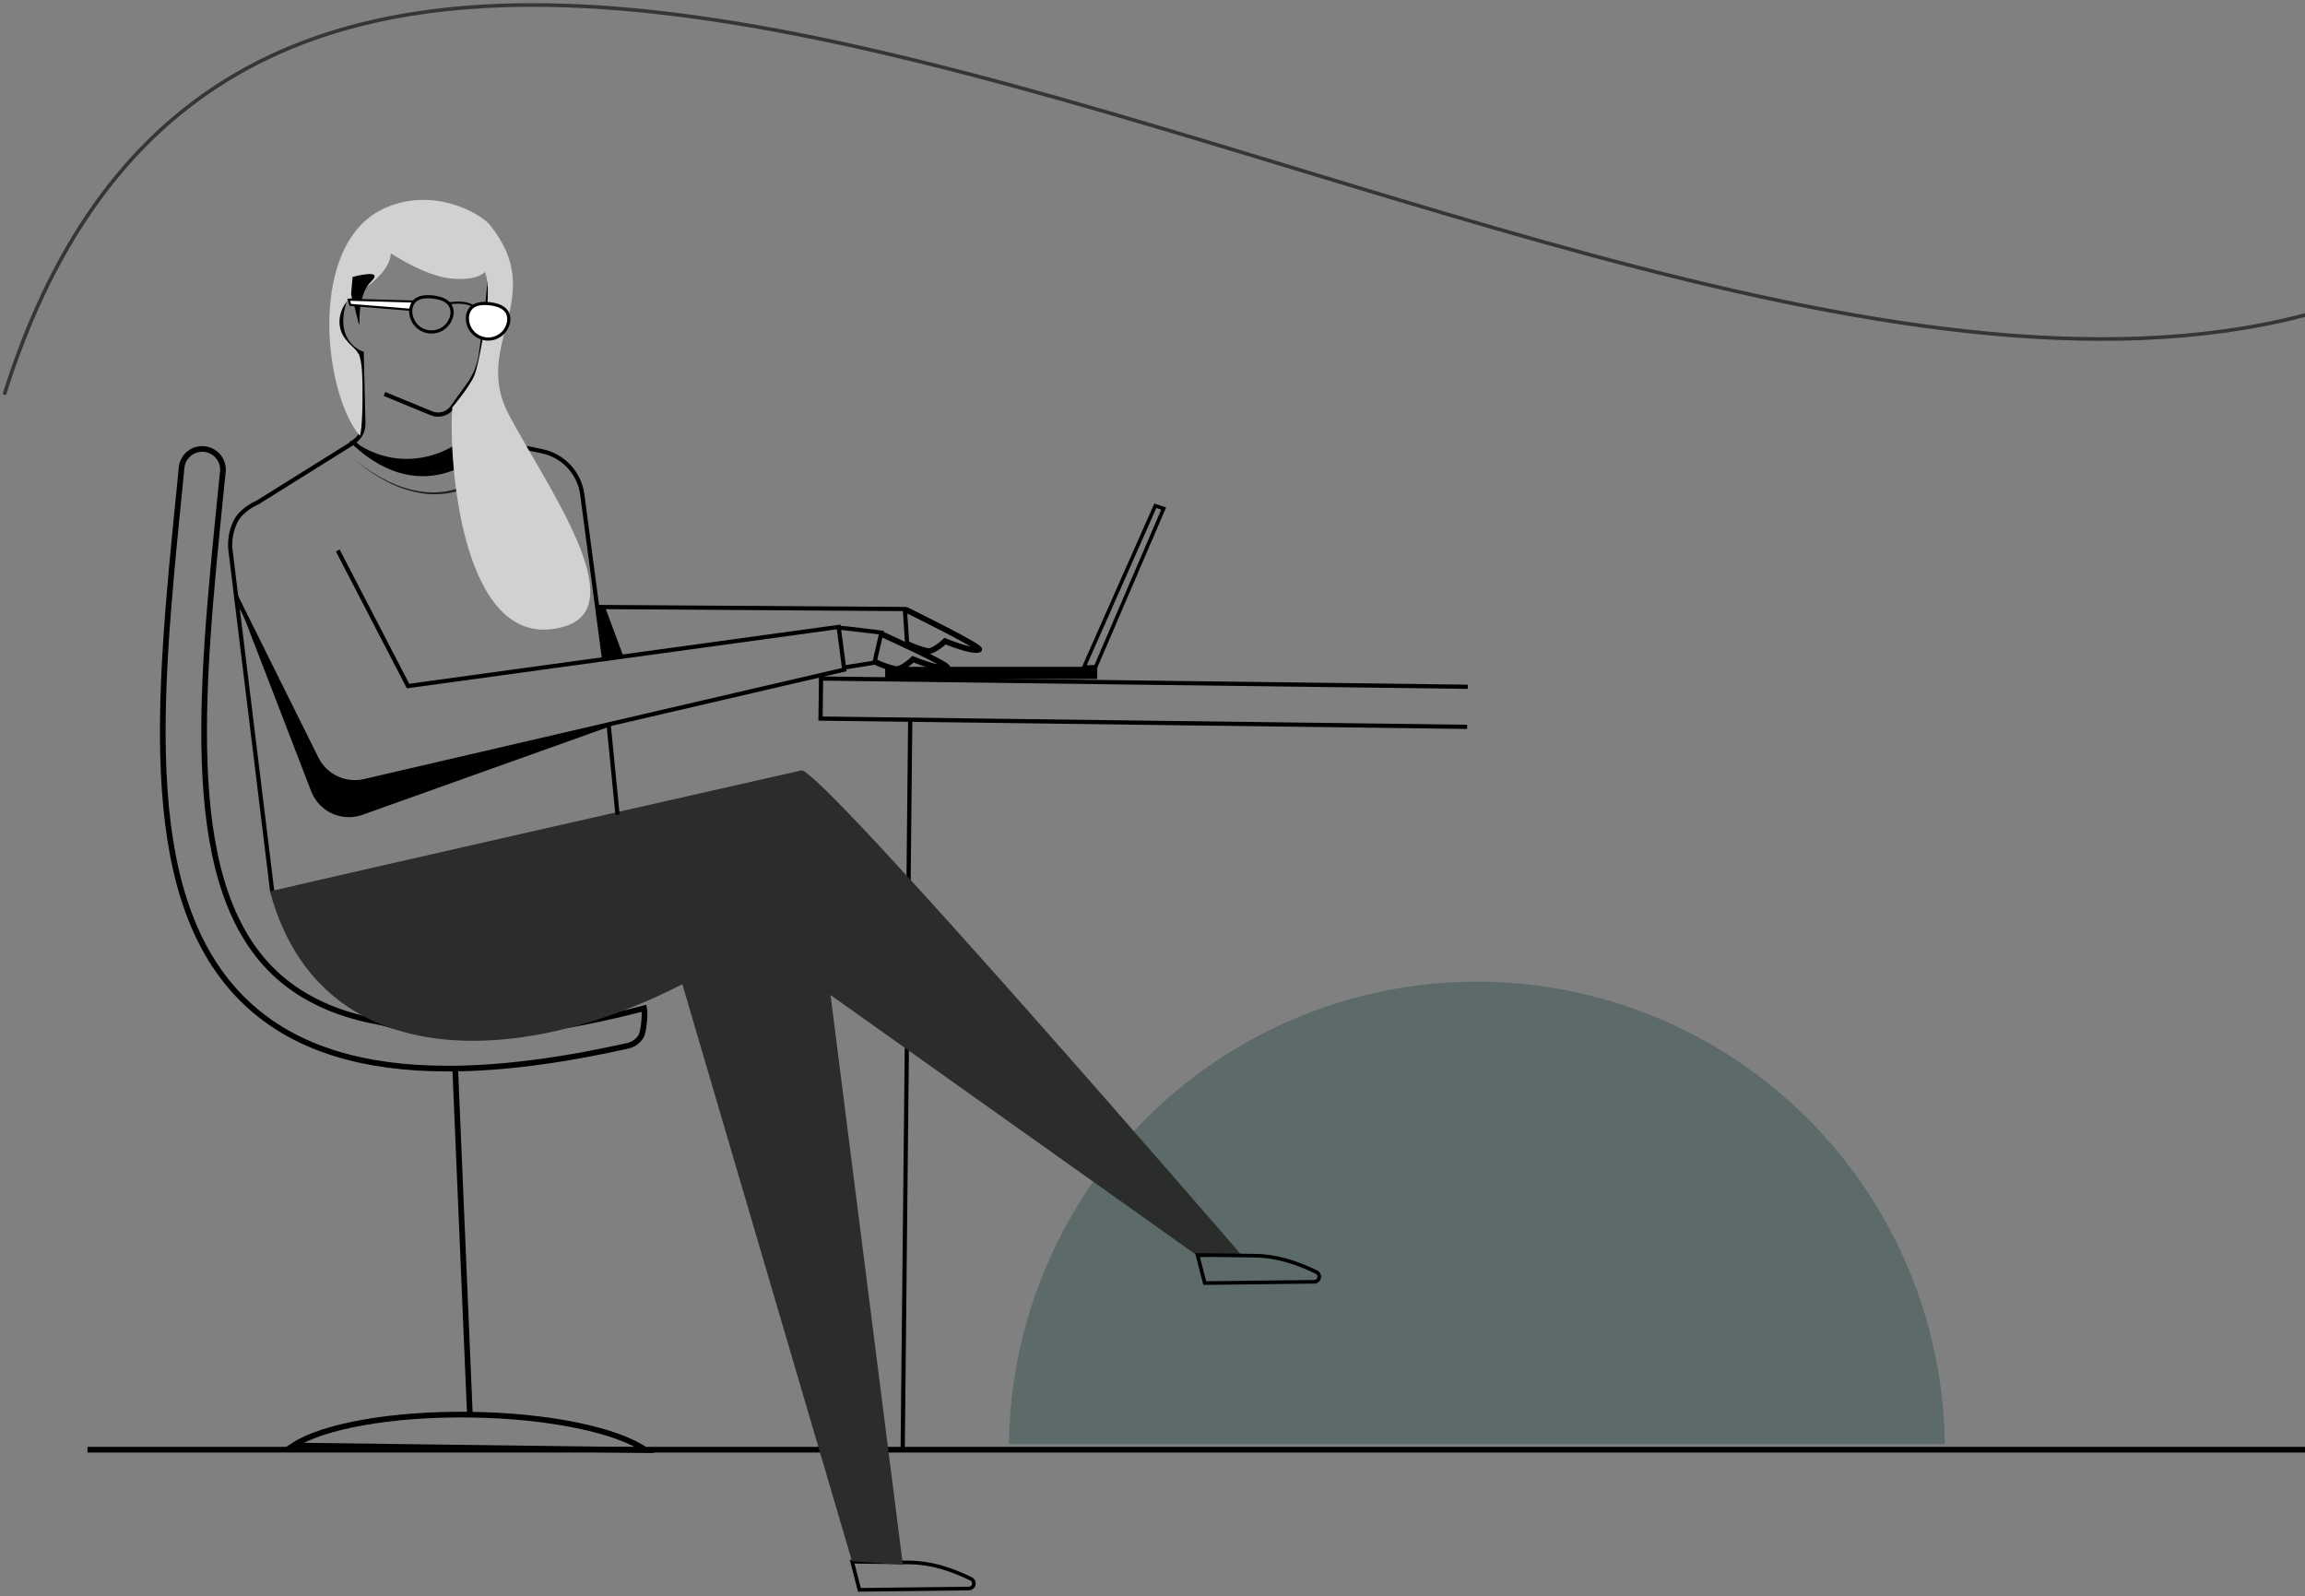 <svg width="361" height="250" viewBox="0 0 361 250" fill="none" xmlns="http://www.w3.org/2000/svg">
<rect x="0" y="0" width="361" height="250" fill="#808080" stroke="none"/>
<g clip-path="url(#clip0_35_694)">
<path d="M158.018 226.161C158.246 206.876 166.068 188.458 179.786 174.901C193.505 161.344 212.015 153.741 231.302 153.741C250.589 153.741 269.098 161.344 282.817 174.901C296.535 188.458 304.357 206.876 304.586 226.161H158.018Z" fill="#5C6A69"/>
<path d="M98.357 163.774C87.71 166.166 78.302 167.361 70.133 167.361C56.742 167.361 46.57 164.164 39.341 157.758C21.544 141.988 24.752 110.069 28.145 76.269L28.454 73.099C28.573 72.27 29.008 71.519 29.667 71.002C30.326 70.486 31.159 70.243 31.992 70.326C32.825 70.408 33.595 70.809 34.14 71.445C34.685 72.08 34.964 72.902 34.919 73.738L34.588 76.952C31.364 109.017 28.329 139.398 43.633 152.946C47.73 156.577 53.068 158.967 59.734 160.127C72.989 164.131 89.469 160.864 100.888 157.91C101.072 158.745 100.828 161.622 100.373 162.343C99.915 163.067 99.191 163.581 98.357 163.774V163.774Z" stroke="black" stroke-width="0.887" stroke-miterlimit="10"/>
<path d="M73.591 221.554C85.979 221.711 96.639 223.993 101.099 227.098L45.958 226.388C50.494 223.402 61.202 221.397 73.591 221.554Z" stroke="black" stroke-width="0.887" stroke-miterlimit="10"/>
<path d="M73.591 221.554L71.309 167.725" stroke="black" stroke-width="0.887" stroke-miterlimit="10"/>
<path d="M13.702 227.043H388.711" stroke="black" stroke-width="0.887" stroke-miterlimit="10"/>
<path d="M142.556 112.676L141.375 227.114" stroke="black" stroke-width="0.66" stroke-miterlimit="10"/>
<path d="M141.874 95.486C141.874 95.486 154.148 101.496 153.335 101.74C152.186 102.157 148.008 100.412 148.008 100.412C148.008 100.412 146.171 102.173 145.223 101.946C144.032 101.669 142.88 101.247 141.792 100.688" stroke="black" stroke-width="0.887" stroke-miterlimit="10"/>
<path d="M138.058 99.306C138.058 99.306 149.135 104.319 148.323 104.562C147.174 104.98 142.995 103.24 142.995 103.24C142.995 103.24 141.158 104.996 140.21 104.768C139.019 104.492 137.867 104.07 136.78 103.511" stroke="black" stroke-width="0.887" stroke-miterlimit="10"/>
<path d="M171.848 104.438H138.633V106.34H171.848V104.438Z" fill="black"/>
<path d="M169.75 104.492L180.941 79.211L182.247 79.644L171.598 104.438L169.75 104.492Z" stroke="black" stroke-width="0.569" stroke-miterlimit="10"/>
<path d="M42.641 139.663L36.078 86.012C35.956 84.572 36.21 83.125 36.816 81.812C36.989 81.433 37.213 81.079 37.482 80.761C38.254 79.891 39.207 79.199 40.273 78.734L55.371 69.305" stroke="black" stroke-width="0.66" stroke-miterlimit="10"/>
<path d="M54.054 46.891C51.74 53.725 56.645 55.329 56.645 55.329L56.91 66.335C56.925 67.008 56.736 67.67 56.368 68.233C55.999 68.796 55.468 69.234 54.846 69.489" stroke="black" stroke-width="0.66" stroke-miterlimit="10"/>
<path d="M60.211 61.697L67.57 64.726C68.142 64.962 68.777 64.998 69.372 64.827C69.968 64.657 70.488 64.291 70.849 63.788L73.417 60.212C74.537 58.657 75.218 56.831 75.39 54.922C75.39 54.922 76.295 48.745 76.669 44.084" stroke="black" stroke-width="0.66" stroke-miterlimit="10"/>
<path d="M71.58 63.154C71.548 64.721 71.992 65.447 73.027 66.623C74.062 67.799 75.542 68.899 77.103 69.05" stroke="black" stroke-width="0.66" stroke-miterlimit="10"/>
<path d="M55.371 69.311C66.692 79.911 76.013 70.362 77.287 68.92" stroke="black" stroke-width="0.66" stroke-miterlimit="10"/>
<path d="M70.258 47.525C73.168 47.07 74.106 47.98 74.106 47.98" stroke="black" stroke-width="0.33" stroke-miterlimit="10"/>
<path d="M76.918 69.045C65.727 79.716 56.325 69.739 56.325 69.739C64.378 74.719 72.702 69.739 73.574 67.306L76.918 69.045Z" fill="black"/>
<path d="M78.463 72.811C76.897 74.329 75.071 75.552 73.071 76.421C71.05 77.252 68.855 77.57 66.681 77.347C64.534 77.084 62.453 76.425 60.547 75.402L59.138 74.621L57.794 73.727C57.343 73.433 56.909 73.115 56.493 72.773L55.225 71.782L56.515 72.746C56.935 73.079 57.375 73.387 57.832 73.668L59.186 74.535L60.612 75.277C62.514 76.251 64.582 76.861 66.708 77.076C68.83 77.251 70.962 76.897 72.913 76.047C74.841 75.159 76.593 73.931 78.083 72.421L78.463 72.811Z" fill="#231F20"/>
<path d="M229.872 107.56L128.591 106.265L128.51 112.54L229.774 113.835" stroke="black" stroke-width="0.66" stroke-miterlimit="10"/>
<path d="M42.284 139.625C51.025 137.485 125.507 120.658 125.507 120.658C128.455 120.084 194.408 196.528 194.408 196.528L187.905 196.923L118.099 147.326C91.138 166.418 51.198 172.602 42.284 139.625Z" fill="#2A2D2A"/>
<path d="M134.601 248.992L133.463 244.586L142.546 244.705C145.83 244.743 149.049 245.789 152.078 247.274C152.239 247.353 152.368 247.483 152.446 247.644C152.523 247.805 152.544 247.988 152.506 248.162C152.467 248.337 152.37 248.493 152.232 248.606C152.093 248.719 151.921 248.783 151.742 248.786L134.601 248.992Z" stroke="black" stroke-width="0.569" stroke-miterlimit="10"/>
<path d="M188.685 200.95L187.547 196.544L196.624 196.658C199.914 196.701 203.128 197.742 206.162 199.226C206.326 199.303 206.458 199.434 206.538 199.596C206.618 199.758 206.64 199.943 206.601 200.119C206.562 200.296 206.464 200.454 206.323 200.567C206.182 200.681 206.007 200.743 205.826 200.744L188.685 200.95Z" stroke="black" stroke-width="0.569" stroke-miterlimit="10"/>
<path d="M104.99 147.765L133.436 244.515L141.402 245.057L125.621 120.761L42.284 139.625L104.99 147.765Z" fill="#2A2D2A"/>
<path d="M76.918 69.044L84.895 70.67C86.509 71.006 87.98 71.833 89.106 73.037C90.232 74.24 90.959 75.763 91.187 77.395L94.585 103.045" stroke="black" stroke-width="0.66" stroke-miterlimit="10"/>
<path d="M52.9 86.213L63.907 107.446L131.349 98.185L132.227 104.872L57.105 122.327C55.625 122.674 54.071 122.508 52.697 121.857C51.324 121.205 50.213 120.106 49.545 118.74L36.994 93.47" stroke="black" stroke-width="0.66" stroke-miterlimit="10"/>
<path d="M93.344 95.063L141.716 95.383L142.096 101.095" stroke="black" stroke-width="0.66" stroke-miterlimit="10"/>
<path d="M131.431 98.315C131.62 98.277 138.037 99.073 138.037 99.073L136.953 103.783L132.119 104.552" stroke="black" stroke-width="0.66" stroke-miterlimit="10"/>
<path d="M95.295 113.196L96.715 127.584" stroke="black" stroke-width="0.66" stroke-miterlimit="10"/>
<path d="M37.927 95.897L48.733 123.92C49.315 125.436 50.458 126.67 51.924 127.367C53.391 128.064 55.069 128.171 56.612 127.665L95.409 113.813L94.97 113.532L56.574 122.555C55.298 122.854 53.958 122.714 52.771 122.158C51.584 121.601 50.619 120.66 50.033 119.487L37.927 95.897Z" fill="black"/>
<path d="M97.652 102.845L94.851 95.317L93.528 95.35L94.487 103.387L97.652 102.845Z" fill="black"/>
<path d="M75.921 42.588C76.463 43.672 76.506 45.926 76.273 48.31C76.04 50.695 75.032 56.851 74.344 58.667C73.656 60.482 70.849 63.788 70.849 63.788C70.198 71.543 72.182 103.072 88.505 98.081C99.121 94.829 85.567 76.035 79.688 64.937C73.808 53.838 86.033 46.652 76.669 35.169C75.325 33.543 68.193 29.262 60.568 32.459C47.947 37.716 50.645 61.609 56.368 68.259C56.368 68.259 56.834 67.142 56.775 60.672C56.715 54.201 55.935 55.464 54.065 53.047C52.195 50.63 53.583 47.46 55.149 46.468C56.715 45.476 61.083 42.815 61.208 39.678C61.208 39.678 66.578 43.27 70.762 43.634C74.945 43.997 75.921 42.588 75.921 42.588Z" fill="#D0D1D0"/>
<path d="M54.986 46.078C55.301 47.097 55.892 49.487 56.179 50.679C56.179 50.697 56.186 50.713 56.198 50.725C56.21 50.737 56.226 50.744 56.244 50.744C56.261 50.744 56.278 50.737 56.29 50.725C56.302 50.713 56.309 50.697 56.309 50.679C56.265 49.194 56.363 45.802 58.097 44.122C60.346 41.954 55.225 43.374 55.225 43.374L54.986 46.078Z" fill="black"/>
<path d="M76.723 47.569C78.506 47.78 79.877 48.55 79.666 50.338C79.539 51.172 79.092 51.923 78.421 52.434C77.75 52.945 76.907 53.175 76.069 53.076C75.232 52.977 74.466 52.556 73.932 51.903C73.399 51.249 73.141 50.414 73.212 49.574C73.423 47.785 74.94 47.357 76.723 47.569Z" fill="white" stroke="black" stroke-width="0.495" stroke-miterlimit="10"/>
<path d="M64.297 48.517L54.873 47.753L54.612 46.94L64.741 47.227" fill="white"/>
<path d="M64.297 48.517L54.873 47.753L54.612 46.94L64.741 47.227" stroke="black" stroke-width="0.33" stroke-miterlimit="10"/>
<path d="M67.835 46.517C69.624 46.728 70.995 47.493 70.784 49.281C70.68 49.895 70.403 50.467 69.984 50.928C69.565 51.39 69.022 51.721 68.42 51.882C67.819 52.044 67.183 52.029 66.589 51.84C65.996 51.651 65.469 51.295 65.072 50.815C64.543 50.17 64.278 49.349 64.329 48.517C64.524 46.728 66.031 46.306 67.835 46.517Z" stroke="black" stroke-width="0.495" stroke-miterlimit="10"/>
<path d="M398.194 29.164C298.041 122.95 51.621 -100.449 0.674 61.799" stroke="#383538" stroke-width="0.569" stroke-miterlimit="10"/>
</g>
<defs>
<clipPath id="clip0_35_694">
<rect width="397.964" height="248.761" fill="white" transform="translate(0.414 0.507)"/>
</clipPath>
</defs>
</svg>
